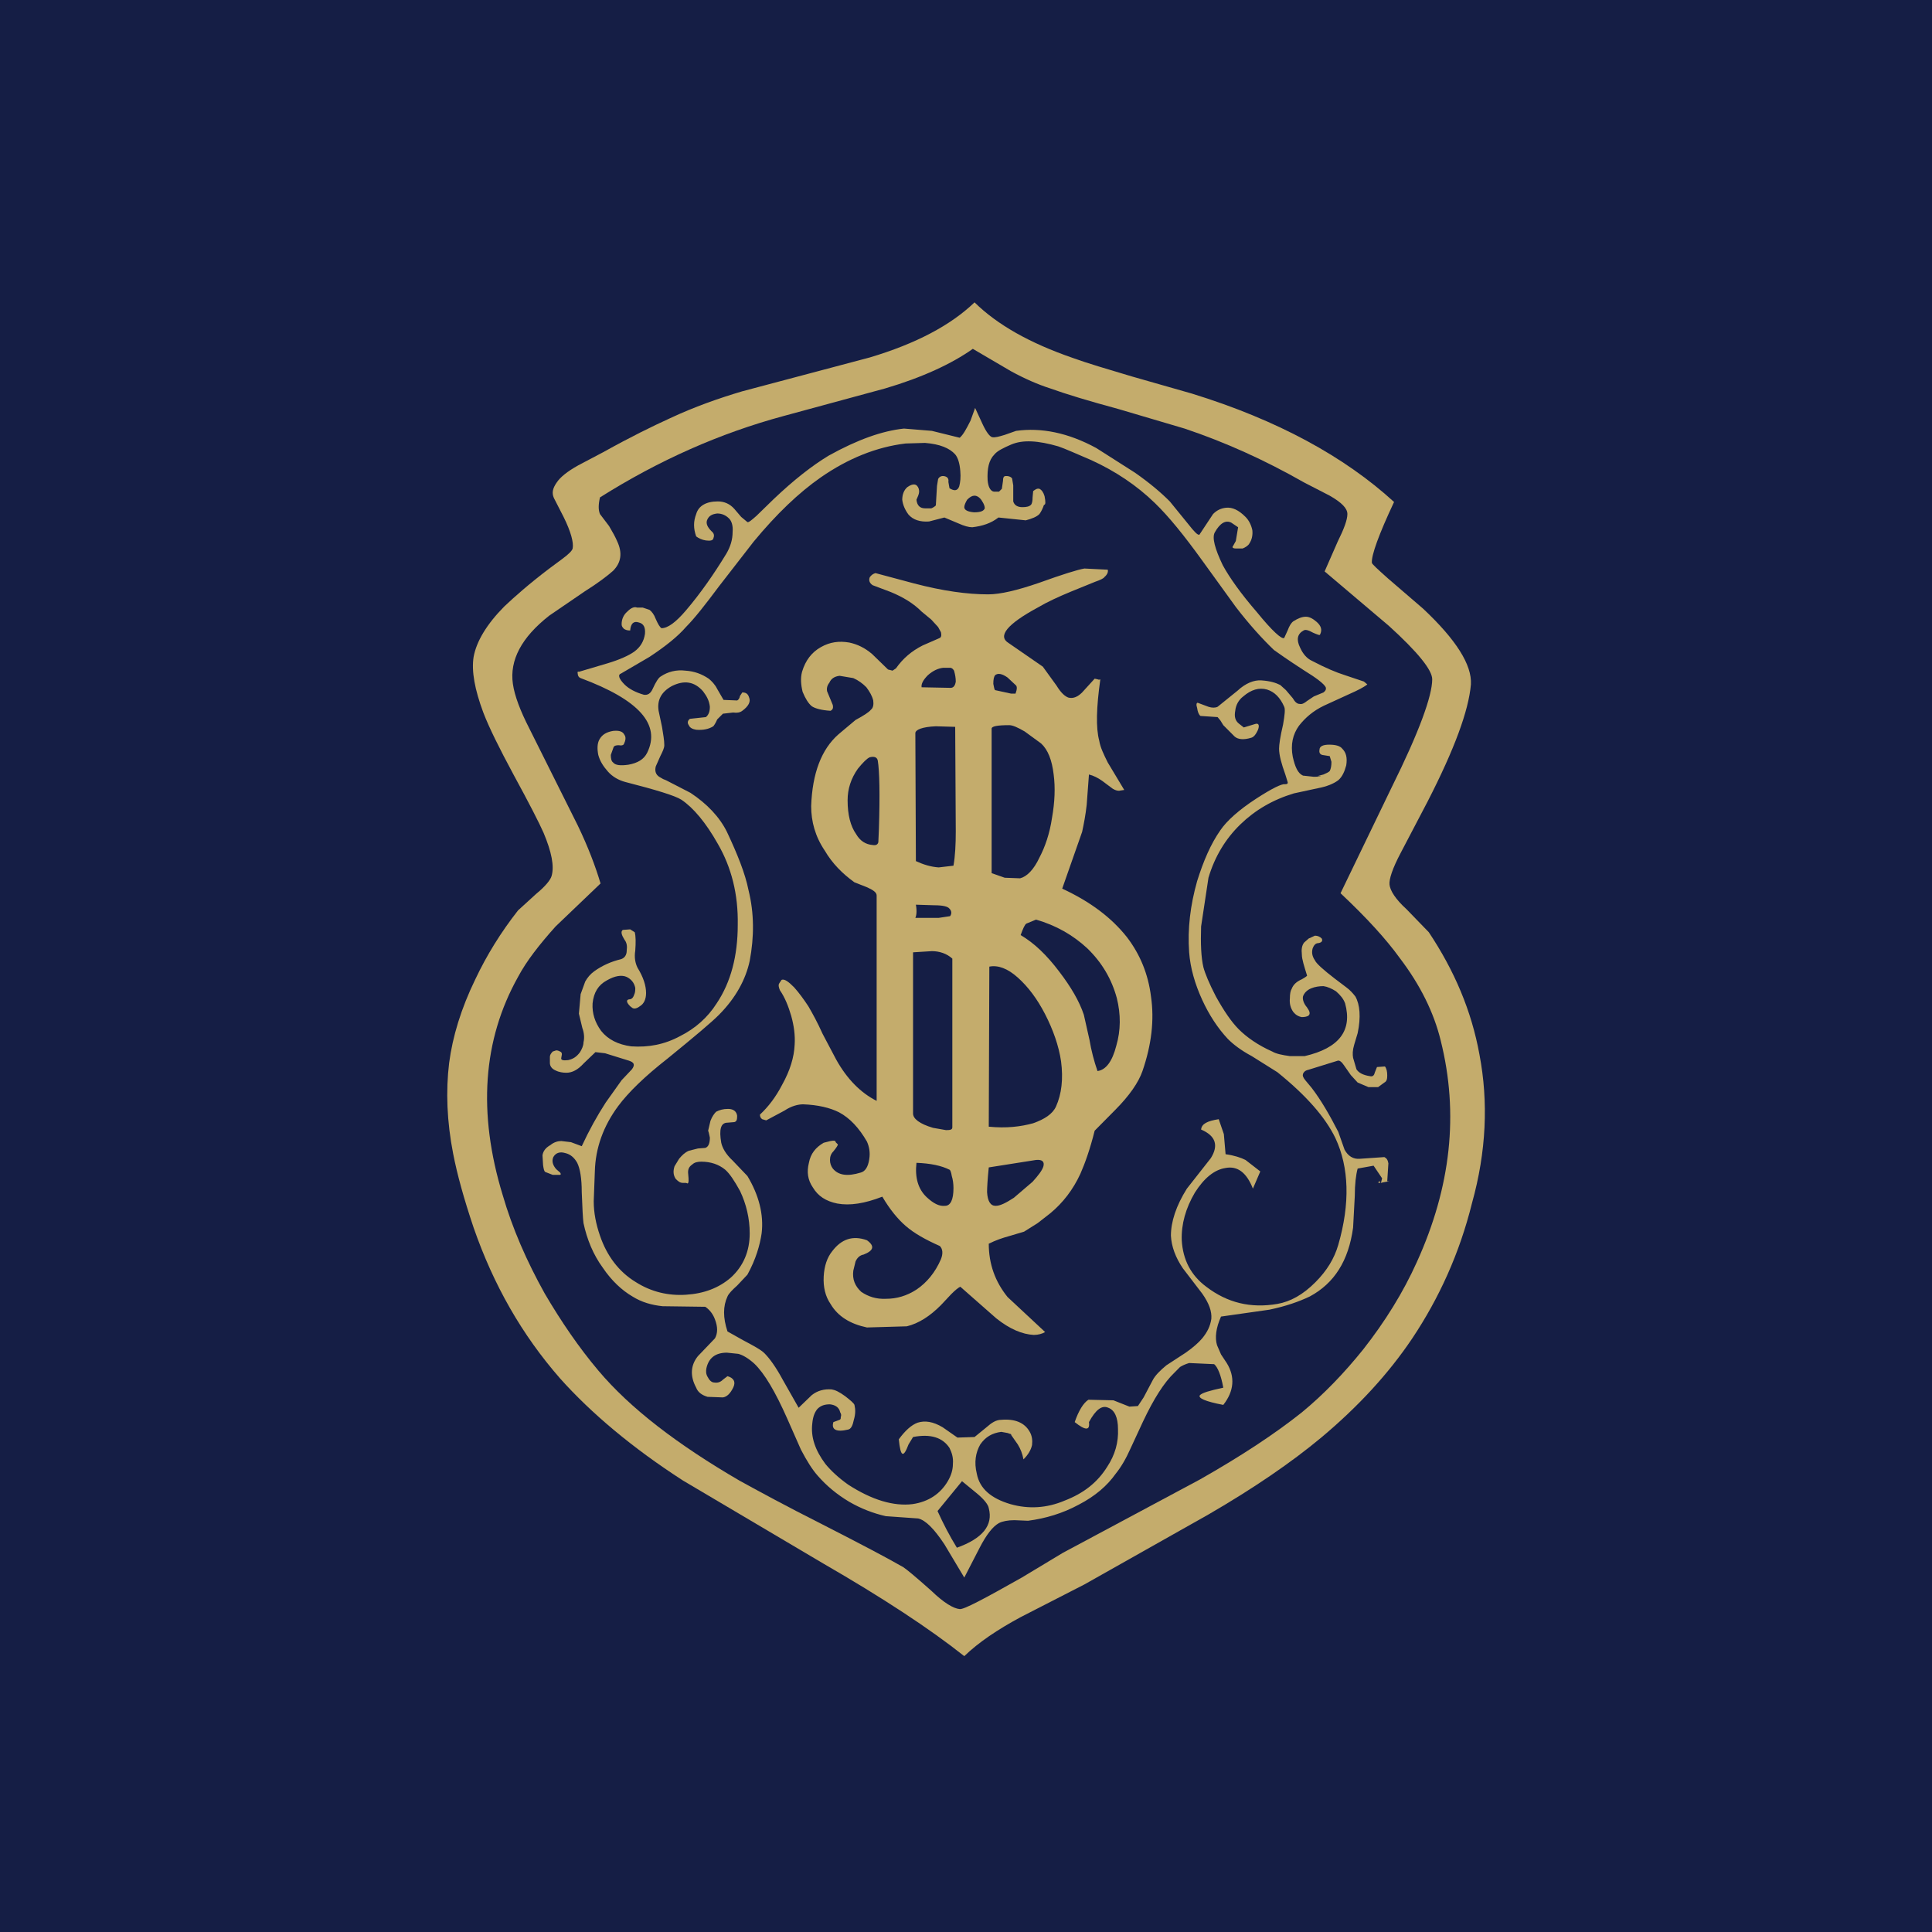 <svg width="64" height="64" viewBox="0 0 64 64" fill="none" xmlns="http://www.w3.org/2000/svg">
<rect width="64" height="64" fill="#151E45"/>
<path fill-rule="evenodd" clip-rule="evenodd" d="M35.545 11.86C34.112 11.366 33.037 10.758 32.283 10.016C31.491 10.777 30.34 11.385 28.813 11.841L24.59 12.962C23.817 13.191 23.006 13.475 22.195 13.855C21.61 14.121 20.875 14.482 19.988 14.976L19.159 15.413C18.782 15.623 18.555 15.812 18.442 15.983C18.31 16.173 18.272 16.325 18.348 16.496L18.669 17.123C18.914 17.617 19.008 17.978 18.97 18.169C18.951 18.245 18.838 18.358 18.631 18.511L18.197 18.833C17.518 19.347 17.029 19.784 16.707 20.088C16.123 20.677 15.783 21.247 15.689 21.76C15.614 22.235 15.727 22.843 16.01 23.603C16.199 24.098 16.538 24.781 17.009 25.656C17.537 26.625 17.858 27.251 18.009 27.594C18.272 28.221 18.367 28.696 18.272 29.019C18.234 29.152 18.065 29.361 17.764 29.608L17.16 30.159C16.594 30.881 16.123 31.641 15.746 32.439C15.274 33.408 14.992 34.34 14.878 35.213C14.765 36.144 14.803 37.151 15.011 38.216C15.143 38.9 15.369 39.717 15.689 40.667C16.349 42.568 17.292 44.221 18.555 45.664C19.593 46.824 20.95 47.964 22.628 49.047L27.286 51.802C29.228 52.923 30.794 53.95 31.943 54.862C32.415 54.406 33.037 53.987 33.81 53.57L35.922 52.487L40.032 50.169C41.541 49.294 42.786 48.439 43.767 47.622C44.992 46.596 45.992 45.512 46.784 44.334C47.67 43.005 48.349 41.522 48.763 39.85C49.235 38.159 49.31 36.506 49.008 34.928C48.745 33.484 48.179 32.154 47.331 30.881L46.595 30.121C46.218 29.779 46.048 29.494 46.03 29.304C46.01 29.133 46.124 28.772 46.407 28.24L47.293 26.548C48.179 24.82 48.65 23.546 48.726 22.672C48.763 22.026 48.236 21.19 47.142 20.163L45.973 19.157C45.634 18.853 45.445 18.681 45.445 18.643C45.426 18.396 45.671 17.713 46.18 16.629C44.54 15.128 42.315 13.912 39.486 13.039L37.487 12.468C36.658 12.221 36.016 12.031 35.545 11.86ZM34.791 12.867C35.319 13.057 36.073 13.285 37.054 13.551L39.241 14.197C40.599 14.653 41.9 15.242 43.201 15.983L44.049 16.42C44.446 16.648 44.634 16.839 44.634 17.029C44.634 17.218 44.521 17.523 44.313 17.941L43.88 18.929L46.01 20.734C46.972 21.608 47.444 22.197 47.444 22.502C47.444 23.052 47.01 24.249 46.105 26.073L44.407 29.589C45.275 30.406 45.916 31.109 46.369 31.736C47.048 32.629 47.5 33.542 47.726 34.473C48.33 36.886 48.066 39.318 46.935 41.807C46.482 42.814 45.879 43.783 45.162 44.696C44.521 45.494 43.842 46.196 43.126 46.786C42.22 47.508 41.089 48.249 39.75 49.009L35.206 51.441L33.848 52.259C32.603 52.962 31.925 53.323 31.792 53.303C31.585 53.285 31.264 53.095 30.85 52.695C30.34 52.24 30.039 51.992 29.925 51.916C29.398 51.612 28.493 51.137 27.229 50.491C26.022 49.883 25.118 49.389 24.495 49.047C22.44 47.85 20.875 46.653 19.819 45.399C19.177 44.638 18.593 43.783 18.046 42.852C17.442 41.769 16.971 40.686 16.651 39.584C15.822 36.867 15.991 34.453 17.16 32.363C17.442 31.831 17.876 31.28 18.404 30.691L19.894 29.266C19.725 28.696 19.479 28.05 19.14 27.346L17.537 24.136C17.235 23.546 17.047 23.052 16.99 22.654C16.877 21.873 17.273 21.114 18.197 20.392L19.366 19.593C19.819 19.309 20.139 19.061 20.309 18.909C20.573 18.643 20.63 18.321 20.441 17.922C20.384 17.788 20.29 17.617 20.177 17.427L19.875 17.029C19.819 16.895 19.819 16.724 19.875 16.477C21.836 15.242 23.854 14.349 25.965 13.779L29.323 12.867C30.548 12.506 31.529 12.05 32.226 11.556L33.49 12.297C33.943 12.544 34.376 12.734 34.791 12.867Z" fill="#C4AC6C"/>
<path fill-rule="evenodd" clip-rule="evenodd" d="M34.376 20.126C34.697 19.936 35.073 19.765 35.489 19.593L36.281 19.271C36.45 19.213 36.563 19.157 36.582 19.119C36.695 19.024 36.714 18.929 36.695 18.872L35.922 18.833C35.696 18.872 35.206 19.024 34.414 19.309C33.697 19.556 33.132 19.689 32.736 19.689C32.038 19.689 31.227 19.575 30.284 19.328L29.002 18.985C28.927 19.006 28.87 19.043 28.813 19.119C28.775 19.213 28.794 19.309 28.907 19.385L29.511 19.613C29.925 19.784 30.265 19.993 30.529 20.259L30.85 20.525L31.076 20.771L31.17 20.943C31.189 21.038 31.189 21.095 31.133 21.133L30.567 21.38C30.19 21.57 29.907 21.817 29.68 22.14L29.567 22.216L29.417 22.178L28.889 21.665C28.644 21.456 28.399 21.342 28.134 21.285C27.795 21.227 27.494 21.266 27.192 21.437C26.89 21.608 26.682 21.873 26.569 22.254C26.513 22.463 26.532 22.691 26.588 22.919C26.682 23.147 26.777 23.299 26.89 23.394C27.003 23.47 27.211 23.527 27.512 23.546C27.588 23.509 27.607 23.451 27.588 23.356L27.399 22.9C27.38 22.805 27.399 22.71 27.474 22.615C27.531 22.482 27.644 22.406 27.814 22.387L28.267 22.463C28.436 22.539 28.568 22.634 28.7 22.767C28.813 22.919 28.889 23.052 28.927 23.204C28.945 23.337 28.927 23.451 28.851 23.509C28.794 23.584 28.624 23.698 28.341 23.85L27.776 24.325C27.211 24.82 26.909 25.617 26.871 26.701C26.871 27.214 27.003 27.707 27.324 28.182C27.569 28.601 27.908 28.943 28.305 29.228L28.738 29.399C28.945 29.494 29.04 29.57 29.04 29.664V36.468C28.512 36.202 28.059 35.745 27.7 35.1L27.248 34.244C27.079 33.865 26.909 33.56 26.777 33.333C26.626 33.105 26.475 32.895 26.305 32.705C26.116 32.515 25.985 32.42 25.891 32.459L25.815 32.572C25.777 32.629 25.796 32.705 25.834 32.8C26.004 33.047 26.116 33.333 26.211 33.655C26.305 33.998 26.343 34.302 26.324 34.605C26.305 35.024 26.173 35.46 25.909 35.935C25.702 36.335 25.457 36.658 25.174 36.923C25.174 36.98 25.192 37.038 25.249 37.075L25.381 37.114L25.985 36.791C26.211 36.639 26.437 36.582 26.607 36.582C27.097 36.601 27.494 36.695 27.795 36.847C28.153 37.038 28.455 37.361 28.719 37.817C28.794 37.988 28.832 38.178 28.794 38.406C28.756 38.653 28.662 38.805 28.512 38.843C28.078 38.976 27.776 38.938 27.588 38.71C27.531 38.634 27.494 38.538 27.494 38.425C27.494 38.311 27.531 38.216 27.607 38.14C27.719 38.007 27.757 37.931 27.757 37.912L27.682 37.836C27.682 37.779 27.626 37.779 27.512 37.798L27.286 37.855C27.022 38.007 26.852 38.216 26.796 38.52C26.72 38.824 26.758 39.09 26.928 39.337C27.097 39.622 27.361 39.793 27.738 39.869C28.153 39.945 28.644 39.869 29.228 39.641C29.473 40.059 29.737 40.382 30.001 40.61C30.284 40.857 30.661 41.066 31.133 41.276C31.227 41.37 31.246 41.522 31.17 41.712C30.982 42.15 30.699 42.491 30.359 42.719C30.039 42.928 29.7 43.024 29.36 43.024C29.02 43.042 28.756 42.947 28.531 42.795C28.323 42.605 28.229 42.377 28.267 42.092L28.341 41.788C28.399 41.656 28.493 41.579 28.606 41.56C28.945 41.428 28.983 41.276 28.719 41.085C28.247 40.914 27.871 41.048 27.569 41.447C27.399 41.656 27.305 41.94 27.286 42.283C27.267 42.643 27.343 42.947 27.512 43.194C27.757 43.613 28.172 43.859 28.719 43.974L30.039 43.936C30.435 43.841 30.812 43.594 31.17 43.233L31.509 42.872C31.642 42.738 31.736 42.662 31.811 42.624L32.999 43.669C33.452 44.031 33.867 44.201 34.244 44.221C34.395 44.221 34.527 44.182 34.621 44.126L33.377 42.966C32.962 42.453 32.754 41.864 32.754 41.2C32.981 41.085 33.207 41.009 33.414 40.952L33.924 40.8L34.376 40.516L34.791 40.192C35.206 39.85 35.545 39.413 35.79 38.881C35.941 38.538 36.111 38.064 36.262 37.456L36.94 36.771C37.412 36.296 37.714 35.86 37.846 35.48C38.147 34.605 38.242 33.788 38.128 33.009C38.035 32.268 37.77 31.622 37.337 31.052C36.828 30.406 36.129 29.874 35.187 29.437L35.847 27.556C35.904 27.29 35.96 27.005 35.998 26.662L36.073 25.656C36.224 25.693 36.375 25.77 36.507 25.864L36.865 26.131C36.959 26.188 37.054 26.207 37.11 26.188L37.242 26.168L36.695 25.257C36.563 24.991 36.45 24.762 36.413 24.534C36.299 24.116 36.318 23.433 36.45 22.502C36.431 22.52 36.394 22.52 36.356 22.502L36.262 22.482L35.847 22.938C35.696 23.09 35.545 23.147 35.394 23.109C35.282 23.071 35.149 22.957 34.998 22.71L34.545 22.084L33.414 21.303C33.037 21.076 33.358 20.677 34.376 20.126ZM33.377 22.444L33.641 22.691C33.697 22.729 33.697 22.824 33.641 22.976H33.49L32.962 22.861C32.943 22.843 32.924 22.767 32.905 22.654C32.905 22.502 32.924 22.425 32.962 22.368C33.056 22.292 33.188 22.311 33.377 22.444ZM33.433 24.022C33.546 24.022 33.716 24.098 33.943 24.23L34.489 24.629C34.715 24.838 34.848 25.18 34.904 25.656C34.961 26.092 34.942 26.568 34.848 27.099C34.772 27.612 34.621 28.05 34.432 28.41C34.244 28.81 34.018 29.038 33.792 29.095L33.282 29.076L32.849 28.924V24.136C32.849 24.059 33.037 24.022 33.433 24.022ZM32.773 32.021C33.056 31.964 33.377 32.078 33.716 32.383C34.055 32.686 34.357 33.085 34.621 33.598C34.885 34.111 35.073 34.644 35.149 35.157C35.225 35.745 35.168 36.239 34.98 36.658C34.866 36.904 34.603 37.075 34.225 37.209C33.81 37.323 33.339 37.38 32.754 37.323L32.773 32.021ZM33.81 30.976C33.886 30.767 33.943 30.634 33.999 30.596L34.32 30.463C34.98 30.653 35.545 30.976 36.016 31.413C36.507 31.888 36.828 32.439 36.997 33.067C37.129 33.598 37.129 34.131 36.978 34.644C36.846 35.157 36.639 35.441 36.356 35.48C36.243 35.157 36.149 34.795 36.092 34.453L35.904 33.617C35.753 33.161 35.47 32.686 35.093 32.192C34.678 31.641 34.263 31.242 33.81 30.976ZM30.529 22.767C30.511 22.654 30.585 22.52 30.736 22.368C30.907 22.216 31.076 22.14 31.246 22.121H31.491C31.547 22.14 31.566 22.159 31.604 22.216C31.642 22.349 31.661 22.463 31.661 22.577C31.642 22.71 31.585 22.786 31.491 22.786L30.529 22.767ZM28.813 25.085C28.964 25.048 29.058 25.085 29.078 25.199C29.134 25.542 29.152 26.302 29.115 27.461L29.096 27.898C29.078 27.974 29.02 28.012 28.907 27.992C28.681 27.974 28.493 27.86 28.361 27.632C28.172 27.365 28.078 26.986 28.078 26.511C28.078 26.131 28.191 25.788 28.417 25.466C28.587 25.257 28.719 25.124 28.813 25.085ZM30.34 29.969L30.944 29.988C31.227 29.988 31.397 30.026 31.453 30.102C31.529 30.178 31.529 30.273 31.473 30.349L31.095 30.406H30.322C30.359 30.33 30.378 30.178 30.34 29.969ZM30.869 31.508C31.113 31.508 31.359 31.584 31.547 31.755V37.342C31.547 37.418 31.491 37.437 31.34 37.437L30.907 37.361C30.454 37.227 30.246 37.057 30.246 36.886V31.547L30.869 31.508ZM31.529 38.957C31.566 39.071 31.585 39.223 31.585 39.356C31.585 39.736 31.491 39.945 31.302 39.945C31.113 39.964 30.925 39.869 30.699 39.66C30.416 39.394 30.303 39.014 30.359 38.52C30.831 38.538 31.189 38.615 31.453 38.748C31.473 38.748 31.509 38.824 31.529 38.957ZM30.322 24.288C30.322 24.174 30.548 24.078 31.001 24.059L31.642 24.078L31.661 27.537C31.661 27.974 31.642 28.354 31.585 28.677L31.095 28.734C30.831 28.715 30.585 28.639 30.34 28.525L30.322 24.288ZM34.565 38.634C34.527 38.767 34.395 38.938 34.206 39.147L33.584 39.679C33.32 39.85 33.132 39.945 32.981 39.945C32.811 39.945 32.716 39.793 32.698 39.489C32.698 39.337 32.716 39.052 32.754 38.672L34.32 38.425C34.527 38.406 34.603 38.482 34.565 38.634Z" fill="#C4AC6C"/>
<path fill-rule="evenodd" clip-rule="evenodd" d="M45.709 39.128C45.634 39.166 45.634 39.185 45.728 39.185L45.709 39.128Z" fill="#C4AC6C"/>
<path fill-rule="evenodd" clip-rule="evenodd" d="M41.259 17.123C41.032 16.895 40.825 16.8 40.617 16.819C40.429 16.839 40.297 16.914 40.184 17.029L39.731 17.713C39.675 17.732 39.562 17.617 39.354 17.351L38.751 16.61C38.468 16.325 38.091 16.003 37.6 15.66L36.318 14.843C35.376 14.33 34.489 14.159 33.66 14.273L33.282 14.406C33.093 14.463 32.962 14.501 32.867 14.482C32.792 14.463 32.679 14.33 32.547 14.045L32.302 13.513L32.151 13.931C32.019 14.197 31.906 14.406 31.792 14.501L30.869 14.273L29.945 14.197C29.228 14.273 28.417 14.558 27.455 15.091C26.89 15.432 26.287 15.908 25.627 16.535L25.061 17.086C24.891 17.237 24.797 17.313 24.759 17.295L24.552 17.123L24.325 16.857C24.174 16.687 23.986 16.61 23.779 16.61C23.383 16.61 23.138 16.763 23.062 17.029C22.968 17.275 22.968 17.503 23.062 17.769C23.138 17.827 23.251 17.884 23.383 17.903C23.534 17.922 23.608 17.903 23.628 17.845C23.665 17.751 23.665 17.675 23.571 17.599C23.439 17.466 23.383 17.351 23.42 17.237C23.477 17.086 23.59 17.029 23.759 17.01C23.911 17.01 24.043 17.066 24.155 17.18C24.231 17.257 24.287 17.409 24.269 17.617C24.269 17.884 24.194 18.112 24.062 18.34C23.646 19.024 23.194 19.669 22.723 20.221C22.384 20.619 22.119 20.81 21.912 20.81C21.855 20.771 21.799 20.677 21.723 20.506C21.667 20.354 21.591 20.259 21.516 20.202L21.289 20.126H21.101C21.007 20.088 20.893 20.145 20.781 20.259C20.648 20.373 20.592 20.525 20.592 20.677C20.592 20.734 20.61 20.771 20.667 20.829C20.723 20.867 20.781 20.886 20.875 20.886C20.893 20.658 20.988 20.563 21.158 20.619C21.327 20.658 21.384 20.791 21.365 21C21.327 21.247 21.214 21.437 21.007 21.589C20.818 21.722 20.516 21.855 20.139 21.969L19.177 22.254C19.14 22.235 19.121 22.254 19.14 22.33C19.14 22.387 19.177 22.444 19.234 22.463C21.177 23.185 21.893 24.002 21.44 24.933C21.327 25.161 21.12 25.276 20.818 25.332C20.554 25.37 20.384 25.352 20.309 25.257C20.253 25.218 20.234 25.124 20.234 25.009L20.328 24.744C20.347 24.706 20.404 24.686 20.498 24.686C20.592 24.706 20.648 24.686 20.667 24.648C20.723 24.534 20.743 24.42 20.686 24.344C20.63 24.23 20.516 24.192 20.309 24.212C20.102 24.249 19.951 24.325 19.856 24.497C19.781 24.629 19.781 24.82 19.819 25.009C19.875 25.218 19.988 25.389 20.139 25.56C20.29 25.732 20.498 25.846 20.705 25.902C21.742 26.168 22.364 26.358 22.572 26.492C22.968 26.757 23.383 27.251 23.779 27.954C24.231 28.734 24.457 29.627 24.439 30.634C24.439 31.66 24.212 32.534 23.741 33.237C23.439 33.713 23.024 34.073 22.534 34.32C22.006 34.605 21.478 34.7 20.912 34.662C20.479 34.605 20.139 34.435 19.913 34.149C19.705 33.865 19.611 33.56 19.63 33.237C19.668 32.876 19.819 32.629 20.102 32.477C20.366 32.325 20.592 32.287 20.761 32.363C20.912 32.439 21.007 32.553 21.044 32.724C21.044 32.8 21.044 32.876 21.007 32.952C20.969 33.067 20.912 33.105 20.837 33.105C20.743 33.123 20.743 33.199 20.875 33.333L20.95 33.39C21.007 33.427 21.101 33.408 21.195 33.333C21.327 33.257 21.402 33.105 21.402 32.895C21.402 32.648 21.308 32.363 21.12 32.059C21.044 31.907 21.007 31.717 21.044 31.489C21.063 31.223 21.063 31.014 21.026 30.881L20.875 30.786L20.63 30.805C20.554 30.862 20.592 30.976 20.686 31.128C20.761 31.223 20.781 31.337 20.761 31.489C20.761 31.641 20.686 31.736 20.573 31.774C20.253 31.85 19.951 31.983 19.687 32.173C19.555 32.268 19.46 32.383 19.386 32.515L19.234 32.933L19.177 33.579L19.291 34.054C19.348 34.206 19.366 34.377 19.329 34.529C19.329 34.644 19.271 34.758 19.215 34.853C19.102 35.005 18.99 35.08 18.82 35.118C18.65 35.137 18.574 35.118 18.593 35.042L18.613 34.928C18.613 34.871 18.593 34.853 18.555 34.833C18.518 34.815 18.48 34.795 18.424 34.795L18.31 34.833C18.254 34.891 18.216 34.948 18.216 35.005V35.213C18.216 35.308 18.272 35.404 18.404 35.46C18.518 35.518 18.65 35.536 18.763 35.536C18.951 35.536 19.14 35.441 19.329 35.233L19.725 34.853L20.044 34.891L20.837 35.137C21.007 35.194 21.044 35.27 20.932 35.423L20.592 35.783L20.064 36.525C19.781 36.962 19.518 37.437 19.271 37.969L18.914 37.836L18.593 37.798C18.48 37.798 18.348 37.836 18.234 37.931C18.065 38.026 17.99 38.14 17.971 38.273L17.99 38.596C18.009 38.729 18.027 38.805 18.065 38.824L18.31 38.919H18.555C18.593 38.9 18.574 38.881 18.555 38.843L18.424 38.729C18.31 38.596 18.272 38.463 18.329 38.33C18.404 38.197 18.537 38.14 18.725 38.197C18.894 38.235 19.026 38.349 19.121 38.52C19.215 38.71 19.271 39.033 19.271 39.489C19.291 40.04 19.309 40.363 19.329 40.516C19.442 41.048 19.649 41.56 19.97 41.997C20.253 42.416 20.592 42.738 20.95 42.947C21.252 43.138 21.591 43.233 21.95 43.27L23.364 43.289C23.477 43.366 23.608 43.498 23.684 43.707C23.779 43.954 23.779 44.163 23.684 44.334L23.119 44.924C22.873 45.228 22.855 45.588 23.062 45.969C23.119 46.12 23.251 46.216 23.439 46.272L23.948 46.291C24.08 46.272 24.194 46.159 24.287 45.969C24.382 45.779 24.307 45.646 24.099 45.588L23.948 45.703C23.873 45.779 23.779 45.817 23.665 45.798C23.571 45.798 23.496 45.721 23.439 45.608C23.383 45.512 23.383 45.418 23.401 45.323C23.477 44.981 23.703 44.809 24.08 44.809L24.457 44.848C24.608 44.886 24.797 45 24.985 45.17C25.325 45.494 25.683 46.102 26.079 46.995L26.532 48.021C26.72 48.382 26.909 48.687 27.097 48.895C27.38 49.218 27.719 49.503 28.134 49.75C28.531 49.979 28.927 50.13 29.341 50.225L30.416 50.301C30.661 50.358 30.944 50.643 31.284 51.156L31.943 52.259L32.453 51.27C32.679 50.833 32.886 50.568 33.093 50.453C33.207 50.396 33.377 50.358 33.603 50.358L34.055 50.377C34.64 50.301 35.206 50.13 35.733 49.845C36.281 49.56 36.677 49.218 36.959 48.819C37.129 48.61 37.299 48.325 37.45 47.983L37.864 47.09C38.223 46.33 38.562 45.798 38.901 45.475L39.09 45.284C39.147 45.247 39.26 45.19 39.392 45.152L40.221 45.19C40.335 45.284 40.448 45.551 40.523 45.969C40.071 46.065 39.825 46.139 39.75 46.216C39.675 46.311 39.92 46.425 40.523 46.539C40.882 46.083 40.919 45.608 40.637 45.152L40.448 44.867L40.316 44.562C40.241 44.316 40.278 43.992 40.448 43.613L42.05 43.385C42.598 43.27 43.031 43.118 43.389 42.947C44.2 42.51 44.672 41.769 44.823 40.667L44.879 39.622C44.879 39.223 44.917 38.919 44.974 38.71L45.502 38.615L45.784 39.033L45.746 39.185L45.822 39.166C46.03 39.128 46.067 39.128 45.954 39.128L45.992 38.538C45.973 38.425 45.935 38.368 45.859 38.33L45.049 38.386C44.823 38.406 44.653 38.292 44.54 38.083L44.332 37.494C44.049 36.943 43.767 36.449 43.446 36.031L43.239 35.783C43.163 35.689 43.145 35.631 43.163 35.575C43.182 35.518 43.239 35.46 43.333 35.441L44.313 35.137C44.37 35.118 44.446 35.175 44.521 35.289L44.747 35.613L44.974 35.86L45.331 36.012H45.652L45.859 35.86C45.935 35.822 45.954 35.745 45.954 35.631C45.954 35.499 45.935 35.404 45.879 35.328L45.614 35.347L45.539 35.536C45.52 35.631 45.464 35.669 45.389 35.651C45.143 35.613 45.011 35.536 44.935 35.423L44.823 35.042C44.803 34.928 44.803 34.795 44.86 34.605L44.974 34.225C45.086 33.693 45.049 33.275 44.898 33.009C44.823 32.914 44.728 32.8 44.596 32.705L44.219 32.42C43.823 32.116 43.596 31.907 43.559 31.812C43.465 31.679 43.446 31.547 43.484 31.413C43.521 31.318 43.578 31.242 43.672 31.242C43.785 31.223 43.823 31.166 43.785 31.09C43.729 31.033 43.653 30.995 43.559 30.995L43.352 31.09L43.201 31.223C43.126 31.318 43.106 31.451 43.126 31.622C43.126 31.774 43.201 32.003 43.295 32.307C43.314 32.325 43.257 32.363 43.126 32.439C42.956 32.515 42.842 32.611 42.786 32.763C42.748 32.82 42.729 32.933 42.729 33.067C42.711 33.237 42.748 33.39 42.842 33.523C42.918 33.617 43.012 33.674 43.126 33.693C43.219 33.693 43.314 33.674 43.352 33.637C43.408 33.579 43.389 33.503 43.295 33.37C43.182 33.237 43.145 33.105 43.163 33.009C43.201 32.895 43.295 32.8 43.427 32.743C43.559 32.686 43.71 32.667 43.842 32.667C43.974 32.686 44.106 32.743 44.257 32.838C44.407 32.971 44.502 33.085 44.558 33.237C44.803 34.131 44.37 34.719 43.219 34.985H42.729C42.465 34.948 42.277 34.91 42.145 34.833C41.673 34.624 41.296 34.358 41.032 34.093C40.787 33.845 40.542 33.484 40.278 33.009C40.052 32.572 39.92 32.249 39.864 32.04C39.788 31.717 39.769 31.261 39.788 30.691L40.032 29.076C40.241 28.373 40.599 27.784 41.089 27.309C41.579 26.834 42.164 26.492 42.861 26.282L43.653 26.111C43.955 26.055 44.181 25.96 44.332 25.846C44.464 25.732 44.54 25.56 44.596 25.352C44.634 25.104 44.596 24.933 44.464 24.801C44.389 24.706 44.238 24.668 44.03 24.668C43.823 24.668 43.71 24.724 43.71 24.838C43.691 24.933 43.729 24.991 43.805 25.009L44.049 25.048L44.106 25.237C44.106 25.37 44.087 25.466 44.049 25.542C44.012 25.58 43.936 25.617 43.842 25.656L43.635 25.712C43.823 25.712 43.785 25.732 43.521 25.732L43.163 25.693C42.993 25.617 42.9 25.408 42.824 25.067C42.748 24.668 42.824 24.325 43.031 24.04C43.239 23.774 43.503 23.546 43.861 23.375L44.898 22.9C45.143 22.786 45.275 22.691 45.294 22.672L45.181 22.577L44.558 22.368C44.257 22.273 43.898 22.121 43.465 21.893C43.295 21.817 43.163 21.665 43.069 21.456C42.937 21.19 42.974 21 43.182 20.886C43.239 20.848 43.333 20.867 43.503 20.962C43.635 21.019 43.729 21.057 43.729 21.019C43.805 20.867 43.767 20.734 43.616 20.601C43.484 20.487 43.371 20.43 43.257 20.43C43.126 20.43 42.993 20.487 42.842 20.582C42.767 20.639 42.711 20.734 42.654 20.886L42.541 21.133C42.465 21.19 42.145 20.905 41.636 20.278C41.108 19.669 40.731 19.137 40.504 18.72C40.241 18.169 40.147 17.808 40.241 17.637C40.41 17.333 40.599 17.218 40.787 17.313L41.014 17.466L40.938 17.922L40.843 18.093C40.806 18.131 40.843 18.169 40.938 18.169H41.165C41.259 18.131 41.353 18.073 41.39 17.998C41.466 17.884 41.504 17.732 41.485 17.561C41.448 17.389 41.372 17.237 41.259 17.123ZM32.038 16.554C32.132 16.458 32.208 16.42 32.283 16.42C32.377 16.42 32.472 16.496 32.528 16.592C32.603 16.706 32.622 16.781 32.622 16.839C32.585 16.934 32.472 16.971 32.264 16.971C32.057 16.953 31.943 16.895 31.943 16.8C31.943 16.743 31.981 16.648 32.038 16.554ZM39.825 18.568L40.938 20.107C41.39 20.696 41.824 21.171 42.201 21.532C42.334 21.627 42.654 21.855 43.182 22.197C43.616 22.463 43.861 22.654 43.917 22.767C43.936 22.824 43.917 22.881 43.842 22.938L43.521 23.071L43.295 23.223C43.201 23.299 43.126 23.337 43.05 23.318C42.974 23.318 42.9 23.262 42.824 23.128L42.598 22.861L42.409 22.691C42.258 22.615 42.07 22.558 41.787 22.539C41.541 22.52 41.259 22.634 40.994 22.881L40.335 23.413C40.259 23.451 40.147 23.451 40.032 23.413L39.675 23.28C39.637 23.28 39.618 23.337 39.656 23.451C39.675 23.584 39.713 23.679 39.769 23.717L40.335 23.755L40.429 23.869L40.523 24.022L40.901 24.401C41.014 24.497 41.202 24.515 41.448 24.439C41.522 24.42 41.598 24.344 41.673 24.174C41.73 24.022 41.692 23.946 41.579 23.983L41.202 24.098L41.032 23.964C40.919 23.869 40.882 23.737 40.919 23.546C40.938 23.356 41.032 23.185 41.183 23.071C41.448 22.843 41.711 22.767 41.975 22.843C42.22 22.919 42.409 23.109 42.541 23.413C42.578 23.49 42.56 23.679 42.503 24.002C42.409 24.401 42.371 24.668 42.371 24.801C42.371 25.009 42.447 25.294 42.578 25.656L42.654 25.902C42.673 25.96 42.635 25.979 42.56 25.979C42.465 25.96 42.145 26.111 41.617 26.454C41.032 26.834 40.637 27.194 40.429 27.499C40.108 27.954 39.864 28.525 39.656 29.19C39.43 29.988 39.336 30.767 39.392 31.547C39.43 32.059 39.581 32.591 39.825 33.123C40.052 33.617 40.335 34.054 40.674 34.416C40.843 34.587 41.108 34.795 41.466 34.985L42.315 35.518C43.257 36.278 43.898 36.999 44.238 37.703C44.691 38.672 44.728 39.869 44.332 41.237C44.2 41.693 43.955 42.092 43.578 42.472C43.163 42.89 42.748 43.118 42.315 43.194C41.429 43.346 40.655 43.157 39.958 42.624C39.448 42.244 39.185 41.731 39.147 41.085C39.128 40.553 39.279 40.021 39.581 39.508C39.882 39.033 40.221 38.748 40.599 38.691C40.994 38.615 41.296 38.843 41.504 39.375L41.749 38.805L41.259 38.425C41.108 38.349 40.882 38.273 40.599 38.235L40.542 37.57L40.372 37.075C39.995 37.133 39.806 37.227 39.788 37.418C40.278 37.627 40.372 37.95 40.108 38.368L39.317 39.375C38.958 39.945 38.788 40.477 38.788 40.933C38.807 41.294 38.94 41.656 39.185 42.016L39.825 42.852C40.052 43.175 40.147 43.442 40.127 43.689C40.089 43.936 39.995 44.126 39.825 44.334C39.713 44.468 39.524 44.638 39.279 44.809L38.637 45.228C38.43 45.399 38.26 45.57 38.185 45.721L37.884 46.291L37.695 46.577L37.412 46.596L36.884 46.387L36.054 46.368C35.884 46.482 35.733 46.729 35.601 47.109C35.96 47.394 36.111 47.394 36.073 47.109C36.299 46.691 36.507 46.539 36.714 46.634C36.922 46.71 37.035 46.957 37.035 47.337C37.054 47.774 36.94 48.192 36.677 48.59C36.356 49.104 35.904 49.465 35.262 49.712C34.678 49.959 34.074 49.997 33.471 49.826C32.83 49.636 32.453 49.313 32.358 48.819C32.264 48.439 32.32 48.116 32.472 47.85C32.641 47.603 32.867 47.47 33.169 47.432L33.377 47.47C33.471 47.508 33.527 47.508 33.49 47.527L33.716 47.85C33.81 48.002 33.867 48.154 33.904 48.344C34.055 48.192 34.15 48.04 34.188 47.869C34.206 47.716 34.188 47.565 34.112 47.432C33.943 47.128 33.621 46.995 33.169 47.033C32.999 47.033 32.849 47.128 32.679 47.28L32.283 47.603L31.717 47.622L31.227 47.28C30.907 47.09 30.642 47.051 30.397 47.128C30.19 47.204 29.982 47.394 29.774 47.679C29.832 48.268 29.925 48.306 30.096 47.85L30.246 47.603C30.831 47.489 31.227 47.622 31.453 47.964C31.529 48.116 31.585 48.287 31.566 48.496C31.566 48.687 31.509 48.876 31.397 49.066C31.152 49.484 30.756 49.75 30.228 49.826C29.605 49.902 28.889 49.693 28.096 49.18C27.776 48.952 27.531 48.724 27.343 48.496C27.003 48.04 26.852 47.603 26.909 47.147C26.928 46.938 26.984 46.786 27.079 46.672C27.192 46.558 27.324 46.52 27.494 46.52C27.663 46.539 27.795 46.614 27.833 46.786C27.871 46.843 27.871 46.9 27.851 46.938C27.851 46.995 27.851 47.014 27.814 47.033L27.607 47.109C27.531 47.356 27.7 47.451 28.096 47.356C28.191 47.337 28.247 47.223 28.285 47.033C28.341 46.843 28.341 46.691 28.305 46.539C28.285 46.482 28.172 46.387 28.002 46.254C27.795 46.102 27.663 46.044 27.55 46.026C27.305 46.007 27.079 46.065 26.89 46.216L26.456 46.634L25.928 45.703C25.702 45.284 25.494 45 25.325 44.829C25.212 44.715 24.967 44.582 24.608 44.392L24.099 44.106C23.948 43.65 23.948 43.27 24.099 42.947C24.137 42.852 24.269 42.719 24.419 42.586L24.759 42.225C25.042 41.712 25.174 41.237 25.23 40.857C25.306 40.23 25.136 39.584 24.759 38.957L24.269 38.444C24.043 38.235 23.93 38.026 23.892 37.855C23.817 37.418 23.873 37.19 24.099 37.19L24.325 37.171C24.401 37.151 24.419 37.095 24.419 36.962C24.401 36.828 24.307 36.734 24.118 36.734C23.948 36.734 23.835 36.771 23.722 36.828C23.665 36.886 23.59 36.98 23.534 37.133L23.458 37.456L23.477 37.513L23.515 37.684C23.515 37.855 23.477 37.988 23.364 38.026L23.119 38.045L22.817 38.121C22.685 38.178 22.59 38.273 22.496 38.386L22.345 38.634C22.289 38.805 22.308 38.938 22.384 39.052C22.478 39.147 22.534 39.185 22.628 39.185H22.723L22.779 39.204C22.817 39.185 22.817 39.09 22.798 38.9C22.779 38.748 22.817 38.653 22.93 38.577C23.006 38.501 23.119 38.482 23.231 38.482C23.552 38.482 23.817 38.577 24.024 38.748C24.174 38.881 24.325 39.109 24.514 39.451C24.722 39.888 24.835 40.363 24.835 40.857C24.835 41.447 24.627 41.94 24.212 42.32C23.817 42.662 23.326 42.852 22.723 42.89C22.138 42.928 21.572 42.795 21.063 42.472C20.498 42.13 20.102 41.599 19.875 40.933C19.743 40.553 19.668 40.173 19.668 39.793L19.705 38.805C19.725 38.026 19.988 37.303 20.479 36.639C20.818 36.183 21.365 35.651 22.119 35.062C23.006 34.34 23.571 33.865 23.817 33.617C24.382 33.047 24.703 32.439 24.835 31.831C24.985 31.033 24.985 30.254 24.797 29.494C24.684 28.924 24.419 28.277 24.08 27.556C23.835 27.062 23.42 26.625 22.873 26.264L22.062 25.846L21.968 25.808L21.836 25.732C21.723 25.656 21.685 25.542 21.723 25.389L21.874 25.048C21.95 24.896 22.006 24.781 22.006 24.686C22.006 24.515 21.968 24.325 21.93 24.078L21.817 23.546C21.761 23.185 21.912 22.919 22.251 22.729C22.666 22.52 23.006 22.577 23.289 22.9C23.42 23.071 23.496 23.223 23.515 23.413C23.515 23.565 23.477 23.679 23.383 23.755L22.855 23.812C22.779 23.869 22.76 23.946 22.817 24.022C22.855 24.116 22.949 24.154 23.062 24.174C23.289 24.192 23.477 24.154 23.628 24.059C23.646 24.04 23.703 23.964 23.759 23.831L23.948 23.642L24.287 23.603C24.419 23.622 24.514 23.603 24.59 23.546C24.797 23.394 24.873 23.242 24.816 23.109C24.778 22.976 24.703 22.938 24.59 22.938L24.514 23.052C24.495 23.147 24.457 23.185 24.419 23.204L23.968 23.185L23.759 22.824C23.684 22.672 23.571 22.558 23.477 22.482C23.251 22.33 23.006 22.235 22.704 22.216C22.402 22.178 22.119 22.254 21.893 22.406C21.817 22.444 21.723 22.596 21.628 22.805C21.554 22.976 21.459 23.033 21.327 23.014C21.063 22.938 20.837 22.824 20.686 22.672C20.498 22.482 20.46 22.349 20.573 22.311L21.516 21.76C22.062 21.399 22.459 21.076 22.723 20.771C23.006 20.487 23.364 20.031 23.817 19.423L24.967 17.941C25.721 17.029 26.456 16.325 27.192 15.812C28.096 15.185 29.04 14.805 30.001 14.691L30.642 14.672C31.133 14.711 31.453 14.843 31.642 15.052C31.736 15.166 31.792 15.356 31.811 15.603C31.83 15.812 31.811 15.983 31.774 16.116C31.717 16.268 31.604 16.268 31.453 16.173L31.416 15.964C31.435 15.85 31.378 15.793 31.284 15.774C31.189 15.755 31.113 15.793 31.076 15.869L31.039 16.097L31.001 16.743C30.963 16.781 30.907 16.819 30.85 16.839H30.642C30.473 16.839 30.378 16.743 30.359 16.554L30.416 16.42C30.454 16.325 30.454 16.268 30.435 16.192C30.378 16.021 30.246 16.003 30.058 16.136C29.945 16.231 29.888 16.383 29.888 16.554C29.907 16.724 29.982 16.895 30.096 17.047C30.246 17.218 30.473 17.295 30.774 17.275L31.284 17.143L31.736 17.333C31.943 17.427 32.094 17.466 32.208 17.466C32.547 17.427 32.83 17.333 33.075 17.143L33.98 17.237C34.188 17.18 34.338 17.123 34.432 17.029C34.489 16.953 34.545 16.839 34.583 16.724C34.64 16.724 34.64 16.629 34.603 16.439C34.565 16.307 34.508 16.231 34.432 16.192C34.357 16.173 34.3 16.211 34.225 16.268L34.206 16.477C34.206 16.592 34.188 16.687 34.15 16.724C34.093 16.781 33.999 16.8 33.867 16.8C33.716 16.8 33.603 16.743 33.565 16.61V16.079L33.527 15.85C33.49 15.793 33.395 15.755 33.282 15.774C33.244 15.793 33.226 15.831 33.226 15.927L33.188 16.192L33.093 16.287H32.924C32.811 16.268 32.736 16.136 32.716 15.908C32.698 15.528 32.754 15.242 32.943 15.052C33.037 14.938 33.226 14.843 33.49 14.729C33.886 14.558 34.395 14.596 35.055 14.786C35.282 14.862 35.659 15.033 36.149 15.242C36.94 15.603 37.657 16.079 38.26 16.667C38.713 17.105 39.222 17.732 39.825 18.568ZM32.377 49.484C32.603 49.674 32.736 49.845 32.754 49.959C32.905 50.529 32.547 50.966 31.698 51.27C31.453 50.872 31.246 50.472 31.057 50.055L31.868 49.066L32.377 49.484Z" fill="#C4AC6C"/>
</svg>
